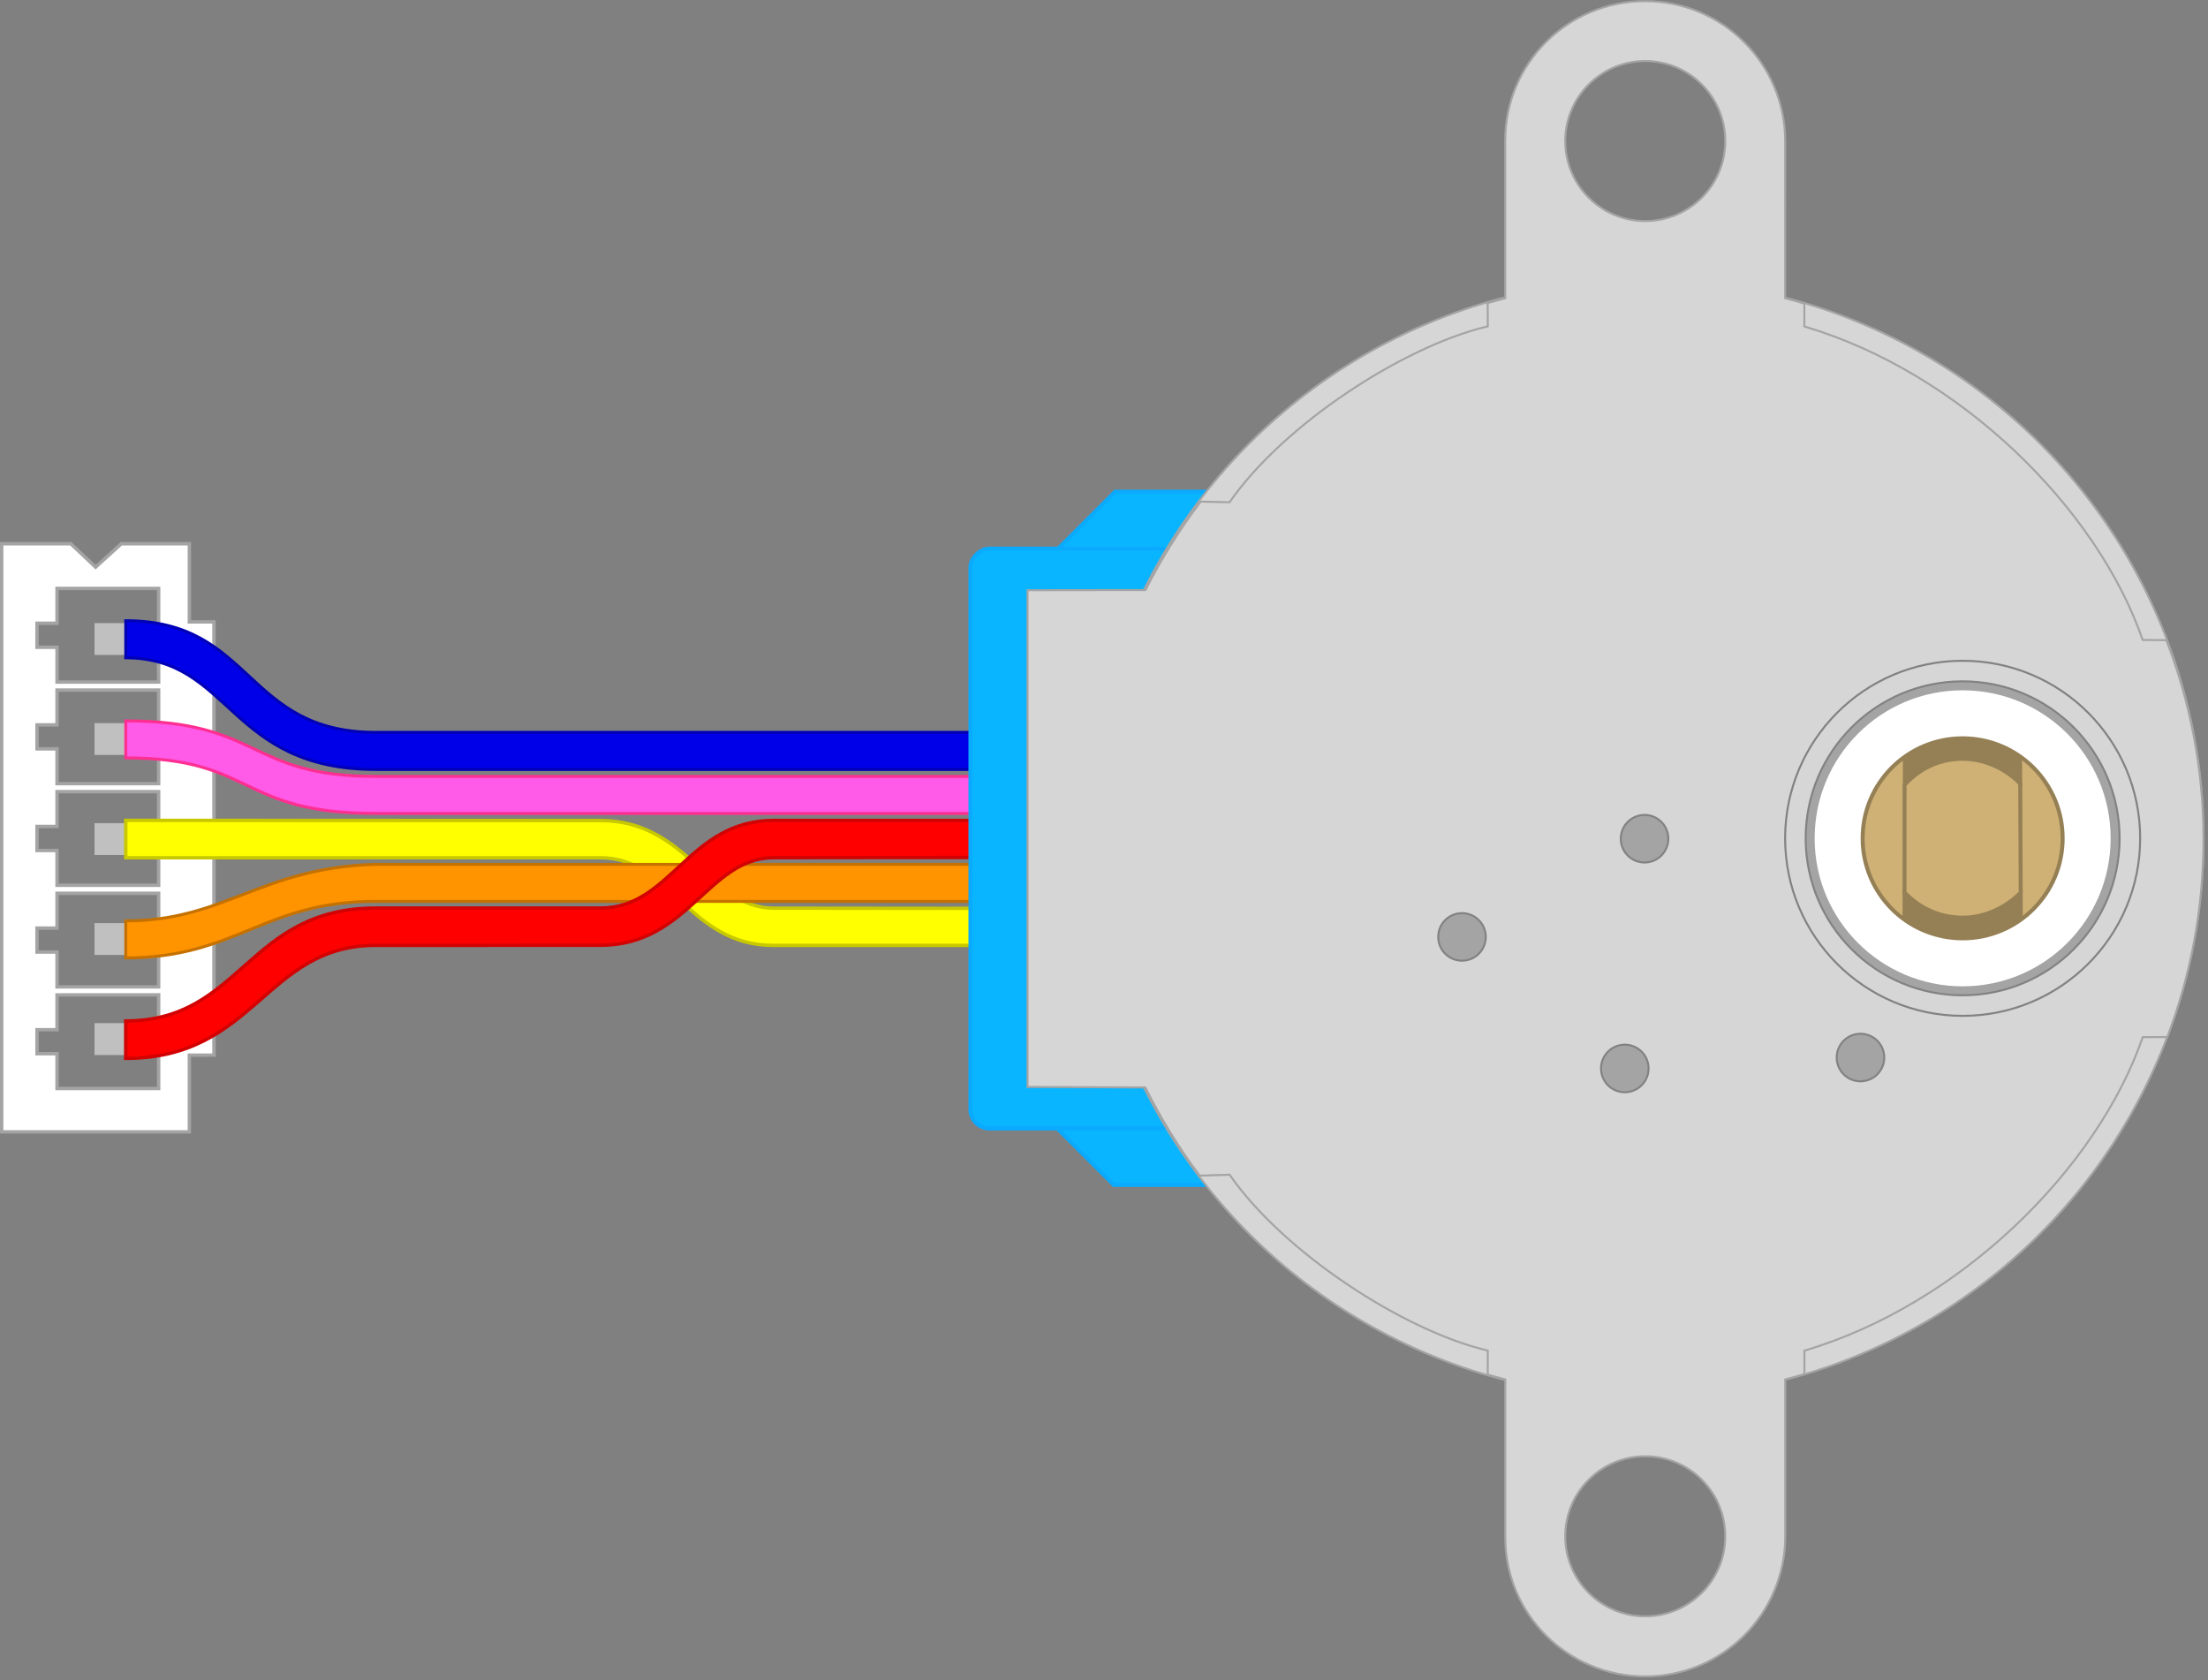 <?xml version='1.0' encoding='UTF-8' standalone='no'?>
<svg
  xmlns="http://www.w3.org/2000/svg"
  xmlns:svg="http://www.w3.org/2000/svg"
  width="55.2mm"
  viewBox="0 0 55.2 42"
  id="svg889"
  y="0in"
  gorn="0"
  x="0in"
  height="42mm"
  version="1.2">
  <rect x="0" y="0" width="55.2" height="42" fill="#808080" stroke="none"/>
  <g
    id="breadboard">
    <g
      id="pins">
      <rect
        width="0.982"
        fill="none"
        id="connector4pin"
        gorn="0.1.0.0.0.0"
        y="25.484"
        x="2.254"
        height="0.982"
        stroke-width="0.003"
      />
      <rect
        width="0.761"
        id="connector4terminal"
        gorn="0.1.0.0.0.1"
        y="25.577"
        x="2.363"
        height="0.796"
        fill="#c0c0c0"
        fill-opacity="1"
        stroke="none"
        stroke-width="0.003"
      />
      <rect
        width="0.982"
        fill="none"
        id="connector3pin"
        gorn="0.1.0.0.0.2"
        y="22.984"
        x="2.253"
        height="0.982"
        stroke-width="0.003"
      />
      <rect
        width="0.761"
        id="connector3terminal"
        gorn="0.1.0.0.0.3"
        y="23.076"
        x="2.363"
        height="0.796"
        fill="#c0c0c0"
        fill-opacity="1"
        stroke="none"
        stroke-width="0.003"
      />
      <rect
        width="0.982"
        fill="none"
        id="connector2pin"
        gorn="0.1.0.0.0.4"
        y="20.484"
        x="2.254"
        height="0.982"
        stroke-width="0.003"
      />
      <rect
        width="0.761"
        id="connector2terminal"
        gorn="0.1.0.0.0.5"
        y="20.577"
        x="2.363"
        height="0.796"
        fill="#c0c0c0"
        fill-opacity="1"
        stroke="none"
        stroke-width="0.003"
      />
      <rect
        width="0.982"
        fill="none"
        id="connector1pin"
        gorn="0.1.0.0.0.6"
        y="17.984"
        x="2.253"
        height="0.982"
        stroke-width="0.003"
      />
      <rect
        width="0.761"
        id="connector1terminal"
        gorn="0.1.0.0.0.7"
        y="18.076"
        x="2.363"
        height="0.796"
        fill="#c0c0c0"
        fill-opacity="1"
        stroke="none"
        stroke-width="0.003"
      />
      <rect
        width="0.982"
        fill="none"
        id="connector0pin"
        gorn="0.1.0.0.0.8"
        y="15.484"
        x="2.253"
        height="0.982"
        stroke-width="0.003"
      />
      <rect
        width="0.761"
        id="connector0terminal"
        gorn="0.1.0.0.0.9"
        y="15.576"
        x="2.363"
        height="0.796"
        fill="#c0c0c0"
        fill-opacity="1"
        stroke="none"
        stroke-width="0.003"
      />
    </g>
    <g
      id="28BYJ-48">
      <path
        id="path2014"
        gorn="0.1.0.1.0.0"
        d="M 5.349,15.546 H 4.734 V 13.592 H 3.033 L 2.39,14.177 1.77,13.592 H 0.042 V 28.294 H 4.734 V 26.376 H 5.349 Z M 3.966,14.71 v 2.34 H 1.426 V 16.18 H 0.926 V 15.58 H 1.426 v -0.87 z m 0,2.54 v 2.34 H 1.426 V 18.72 H 0.926 V 18.12 H 1.426 v -0.87 z m 0,2.54 v 2.34 H 1.426 V 21.26 H 0.926 V 20.66 H 1.426 v -0.87 z m 0,2.54 v 2.34 H 1.426 V 23.8 H 0.926 V 23.2 H 1.426 v -0.87 z m 0,2.54 v 2.34 H 1.426 V 26.34 H 0.926 V 25.74 H 1.426 v -0.87 z"
        display="inline"
        fill="#ffffff"
        fill-opacity="1"
        stroke="#a4a4a4"
        stroke-width="0.085"
        stroke-linecap="round"
        stroke-miterlimit="4"
        stroke-dasharray="none"
        stroke-opacity="1"
      />
      <g
        id="g1120"
        gorn="0.1.0.1.0.1"
        transform="translate(6.6,-6.583)"
        display="inline">
        <path
          id="path17738"
          gorn="0.1.0.1.0.1.0"
          d="m -3.456,27.09 v 0.935 H 8.419 c 1.748,0 2.193,2.196 4.321,2.191 l 4.971,1.23e-4 10e-7,-1e-6 v -0.926 l -10e-7,-1e-6 -4.971,-0.005 c -1.611,0 -2.129,-2.19 -4.327,-2.19 z"
          display="inline"
          fill="#ffff00"
          fill-opacity="1"
          stroke="#c8c800"
          stroke-width="0.085"
          stroke-linecap="butt"
          stroke-linejoin="miter"
          stroke-miterlimit="4"
          stroke-dasharray="none"
          stroke-opacity="1"
        />
        <path
          id="rect4096"
          gorn="0.1.0.1.0.1.1"
          d="m 17.706,24.891 v 0.926 l -14.912,10e-7 c -3.683,0 -3.616,-2.791 -6.25,-2.791 l -1e-6,-0.926 c 3.195,0 2.967,2.791 6.25,2.791 z"
          fill="#0000e8"
          stroke="#0000b6"
          stroke-width="0.074"
          stroke-linecap="round"
        />
        <path
          id="rect6726"
          gorn="0.1.0.1.0.1.2"
          d="m 17.706,25.991 v 0.926 l -14.912,1e-6 c -3.444,0 -3.017,-1.388 -6.25,-1.388 l -1e-6,-0.926 c 3.398,0 3.037,1.388 6.25,1.388 z"
          fill="#ff5ae8"
          stroke="#ff2f92"
          stroke-width="0.074"
          stroke-linecap="round"
        />
        <path
          id="rect6810"
          gorn="0.1.0.1.0.1.3"
          d="m 17.706,28.19 v 0.926 l -14.924,1e-6 c -2.778,-0.006 -3.482,1.413 -6.238,1.413 l -1e-6,-0.926 c 2.474,0 3.391,-1.335 6.247,-1.413 4.972,7e-6 14.916,10e-7 14.916,10e-7 z"
          display="inline"
          fill="#ff9300"
          stroke="#c57100"
          stroke-width="0.074"
          stroke-linecap="round"
        />
        <path
          id="path15561"
          gorn="0.1.0.1.0.1.4"
          d="m 2.79,30.215 c -2.756,0 -3.002,2.825 -6.247,2.825 v -0.935 c 2.896,0 3.038,-2.822 6.247,-2.822 h 5.623 c 1.768,0 2.198,-2.191 4.327,-2.191 l 4.965,-1.24e-4 10e-7,1e-6 v 0.926 l -10e-7,1e-6 -4.965,0.005 c -1.633,0 -2.129,2.19 -4.327,2.19 z"
          display="inline"
          fill="#ff0000"
          fill-opacity="1"
          stroke="#d20202"
          stroke-width="0.085"
          stroke-linecap="butt"
          stroke-linejoin="miter"
          stroke-miterlimit="4"
          stroke-dasharray="none"
          stroke-opacity="1"
        />
      </g>
      <g
        id="g1144"
        gorn="0.1.0.1.0.2"
        transform="translate(6.6,-6.583)">
        <path
          id="path31255"
          gorn="0.1.0.1.0.2.0"
          d="m 21.279,18.874 -1.621,1.621 v 14.122 l 1.587,1.587 h 2.315 V 18.874 Z"
          fill="#0ab5ff"
          fill-opacity="1"
          stroke="#0aaaff"
          stroke-width="0.1"
          stroke-linecap="butt"
          stroke-linejoin="miter"
          stroke-miterlimit="4"
          stroke-dasharray="none"
          stroke-opacity="1"
        />
        <g
          transform="rotate(90)"
          id="g912">
          <rect
            width="14.494"
            id="rect31121"
            y="-22.855"
            gorn="0.1.0.1.0.2.1.0"
            x="20.298"
            ry="0.474"
            height="5.194"
            fill="#0ab5ff"
            fill-opacity="1"
            stroke="#0aaaff"
            stroke-width="0.1"
            stroke-linecap="round"
            stroke-miterlimit="4"
            stroke-dasharray="none"
            stroke-opacity="1"
          />
        </g>
      </g>
      <g
        id="g1162"
        gorn="0.1.0.1.0.3"
        transform="translate(6.6,-6.583)">
        <g
          transform="rotate(90)"
          id="g916">
          <circle
            r="13.975"
            id="path26086"
            gorn="0.1.0.1.0.3.0.0"
            cy="-34.514"
            cx="27.548"
            display="inline"
            fill="#d6d6d6"
            fill-opacity="1"
            stroke="#a4a4a4"
            stroke-width="0.05"
            stroke-linecap="round"
            stroke-miterlimit="4"
            stroke-dasharray="none"
            stroke-opacity="1"
          />
        </g>
        <path
          id="path5709"
          gorn="0.1.0.1.0.3.1"
          d="m 30.592,14.154 0.002,0.587 c -2.096,0.493 -5.101,2.444 -6.455,4.397 l -0.721,-0.016 c -0.527,0.695 -0.989,1.434 -1.38,2.211 l -2.95,0.004 V 33.754 l 2.945,0.012 c 0.389,0.78 0.844,1.525 1.359,2.205 l 0.748,-0.023 c 1.354,1.952 4.358,3.904 6.454,4.397 l -10e-4,0.599 c 0.145,0.043 0.291,0.083 0.438,0.121 v 3.941 c 0,1.933 1.567,3.484 3.5,3.484 1.933,0 3.5,-1.567 3.5,-3.5 v -3.925 c 0.161,-0.042 0.32,-0.085 0.479,-0.132 v -0.587 c 3.896,-1.153 7.321,-4.545 8.458,-7.836 l 0.615,-0.004 c 0.585,-1.54 0.905,-3.21 0.905,-4.955 0,-1.729 -0.334,-3.43 -0.93,-4.965 l -0.591,-0.006 c -1.137,-3.291 -4.562,-6.684 -8.458,-7.836 v -0.573 c -0.157,-0.049 -0.32,-0.091 -0.479,-0.134 l -1.34e-4,-3.926 c -6.6e-5,-1.933 -1.567,-3.5 -3.5,-3.5 -1.933,0 -3.5,1.551 -3.5,3.484 l 2.24e-4,3.943 c -0.146,0.038 -0.292,0.078 -0.439,0.12 z m 5.939,-4.045 c -6.8e-5,1.105 -0.896,2 -2,2 -1.104,-6.8e-5 -2,-0.895 -2,-2 6.8e-5,-1.104 0.895,-2 2,-2 1.105,-2.177e-4 2,0.895 2,2 z m 0,34.878 c -6.8e-5,1.105 -0.896,2 -2,2 -1.104,-6.6e-5 -2,-0.895 -2,-2 6.8e-5,-1.104 0.895,-2 2,-2 1.105,-2.17e-4 2,0.895 2,2 z"
          display="inline"
          fill="#d6d6d6"
          fill-opacity="1"
          stroke="#a4a4a4"
          stroke-width="0.05"
          stroke-linecap="butt"
          stroke-linejoin="miter"
          stroke-miterlimit="4"
          stroke-dasharray="none"
          stroke-opacity="1"
        />
        <path
          id="path3100"
          gorn="0.1.0.1.0.3.2"
          d="m 34.514,28.143 a 0.594,0.594 0 0 1 -0.594,-0.594 0.594,0.594 0 0 1 0.594,-0.594 0.594,0.594 0 0 1 0.594,0.594 0.594,0.594 0 0 1 -0.594,0.594 z"
          fill="#a4a4a4"
          fill-opacity="1"
          stroke="#828282"
          stroke-width="0.05"
          stroke-linecap="round"
        />
        <path
          id="path3985"
          gorn="0.1.0.1.0.3.3"
          d="m 29.95,30.598 a 0.594,0.594 0 0 1 -0.594,-0.594 0.594,0.594 0 0 1 0.594,-0.594 0.594,0.594 0 0 1 0.594,0.594 0.594,0.594 0 0 1 -0.594,0.594 z"
          fill="#a4a4a4"
          fill-opacity="1"
          stroke="#828282"
          stroke-width="0.05"
          stroke-linecap="round"
        />
        <path
          id="path3987"
          gorn="0.1.0.1.0.3.4"
          d="m 34.02,33.886 a 0.594,0.594 0 0 1 -0.594,-0.594 0.594,0.594 0 0 1 0.594,-0.594 0.594,0.594 0 0 1 0.594,0.594 0.594,0.594 0 0 1 -0.594,0.594 z"
          fill="#a4a4a4"
          fill-opacity="1"
          stroke="#828282"
          stroke-width="0.05"
          stroke-linecap="round"
        />
        <path
          id="path3989"
          gorn="0.1.0.1.0.3.5"
          d="m 39.912,33.613 a 0.594,0.594 0 0 1 -0.594,-0.594 0.594,0.594 0 0 1 0.594,-0.594 0.594,0.594 0 0 1 0.594,0.594 0.594,0.594 0 0 1 -0.594,0.594 z"
          fill="#a4a4a4"
          fill-opacity="1"
          stroke="#828282"
          stroke-width="0.05"
          stroke-linecap="round"
          stroke-miterlimit="4"
          stroke-dasharray="none"
        />
        <g
          transform="rotate(90)"
          id="g924">
          <circle
            r="4.438"
            id="path4013"
            gorn="0.1.0.1.0.3.6.0"
            cy="-42.466"
            cx="27.539"
            display="inline"
            fill="none"
            fill-opacity="1"
            stroke="#828282"
            stroke-width="0.05"
            stroke-linecap="round"
            stroke-miterlimit="4"
            stroke-dasharray="none"
            stroke-opacity="1"
          />
        </g>
        <g
          transform="rotate(90)"
          id="g927">
          <circle
            r="3.924"
            id="circle4053"
            gorn="0.1.0.1.0.3.7.0"
            cy="-42.466"
            cx="27.539"
            fill="#a4a4a4"
            fill-opacity="1"
            stroke="#828282"
            stroke-width="0.05"
            stroke-linecap="round"
            stroke-miterlimit="4"
            stroke-dasharray="none"
            stroke-opacity="1"
          />
        </g>
      </g>
      <g
        id="g1172"
        gorn="0.1.0.1.0.4"
        transform="translate(6.6,-6.583)">
        <g
          transform="rotate(90)"
          id="g931">
          <circle
            r="3.7"
            id="path66660"
            gorn="0.1.0.1.0.4.0.0"
            cy="-42.466"
            cx="27.539"
            fill="#ffffff"
            fill-opacity="1"
            stroke="none"
            stroke-width="0.1"
            stroke-linecap="round"
            stroke-miterlimit="4"
            stroke-dasharray="none"
            stroke-opacity="1"
          />
        </g>
        <g
          transform="rotate(90)"
          id="g934">
          <circle
            r="2.5"
            id="path45592"
            gorn="0.1.0.1.0.4.1.0"
            cy="-42.466"
            cx="27.539"
            display="inline"
            fill="#cfb175"
            fill-opacity="1"
            stroke="#958056"
            stroke-width="0.1"
            stroke-linecap="round"
            stroke-miterlimit="4"
            stroke-dasharray="none"
            stroke-opacity="1"
          />
        </g>
        <path
          id="path59310"
          gorn="0.1.0.1.0.4.2"
          d="m 43.97,29.532 -0.003,-0.706 a 1.979,1.979 0 0 1 -1.501,0.692 1.979,1.979 0 0 1 -1.502,-0.717 l -0.002,0.737 c 0.418,0.314 0.937,0.5 1.5,0.5 0.567,0 1.09,-0.189 1.509,-0.506 z m -0.015,-3.269 -0.003,-0.731 C 43.536,25.222 43.02,25.039 42.461,25.039 c -0.558,0 -1.073,0.182 -1.489,0.491 l -0.002,0.739 a 1.979,1.979 0 0 1 1.496,-0.71 1.979,1.979 0 0 1 1.489,0.704 z"
          display="inline"
          fill="#958056"
          stroke-width="0.098"
          stroke-linecap="round"
        />
        <path
          id="path64920"
          gorn="0.1.0.1.0.4.3"
          d="m 42.466,29.523 c -0.572,0 -1.09,-0.245 -1.453,-0.632 l 7.63e-4,-2.687 c 0.363,-0.4 0.866,-0.653 1.449,-0.653 0.558,0 1.082,0.251 1.443,0.621 l 0.012,2.721 c -0.361,0.373 -0.892,0.63 -1.452,0.63 z"
          fill="#cfb175"
          stroke="#958056"
          stroke-width="0.1"
          stroke-linecap="round"
        />
      </g>
    </g>
  </g>
</svg>
